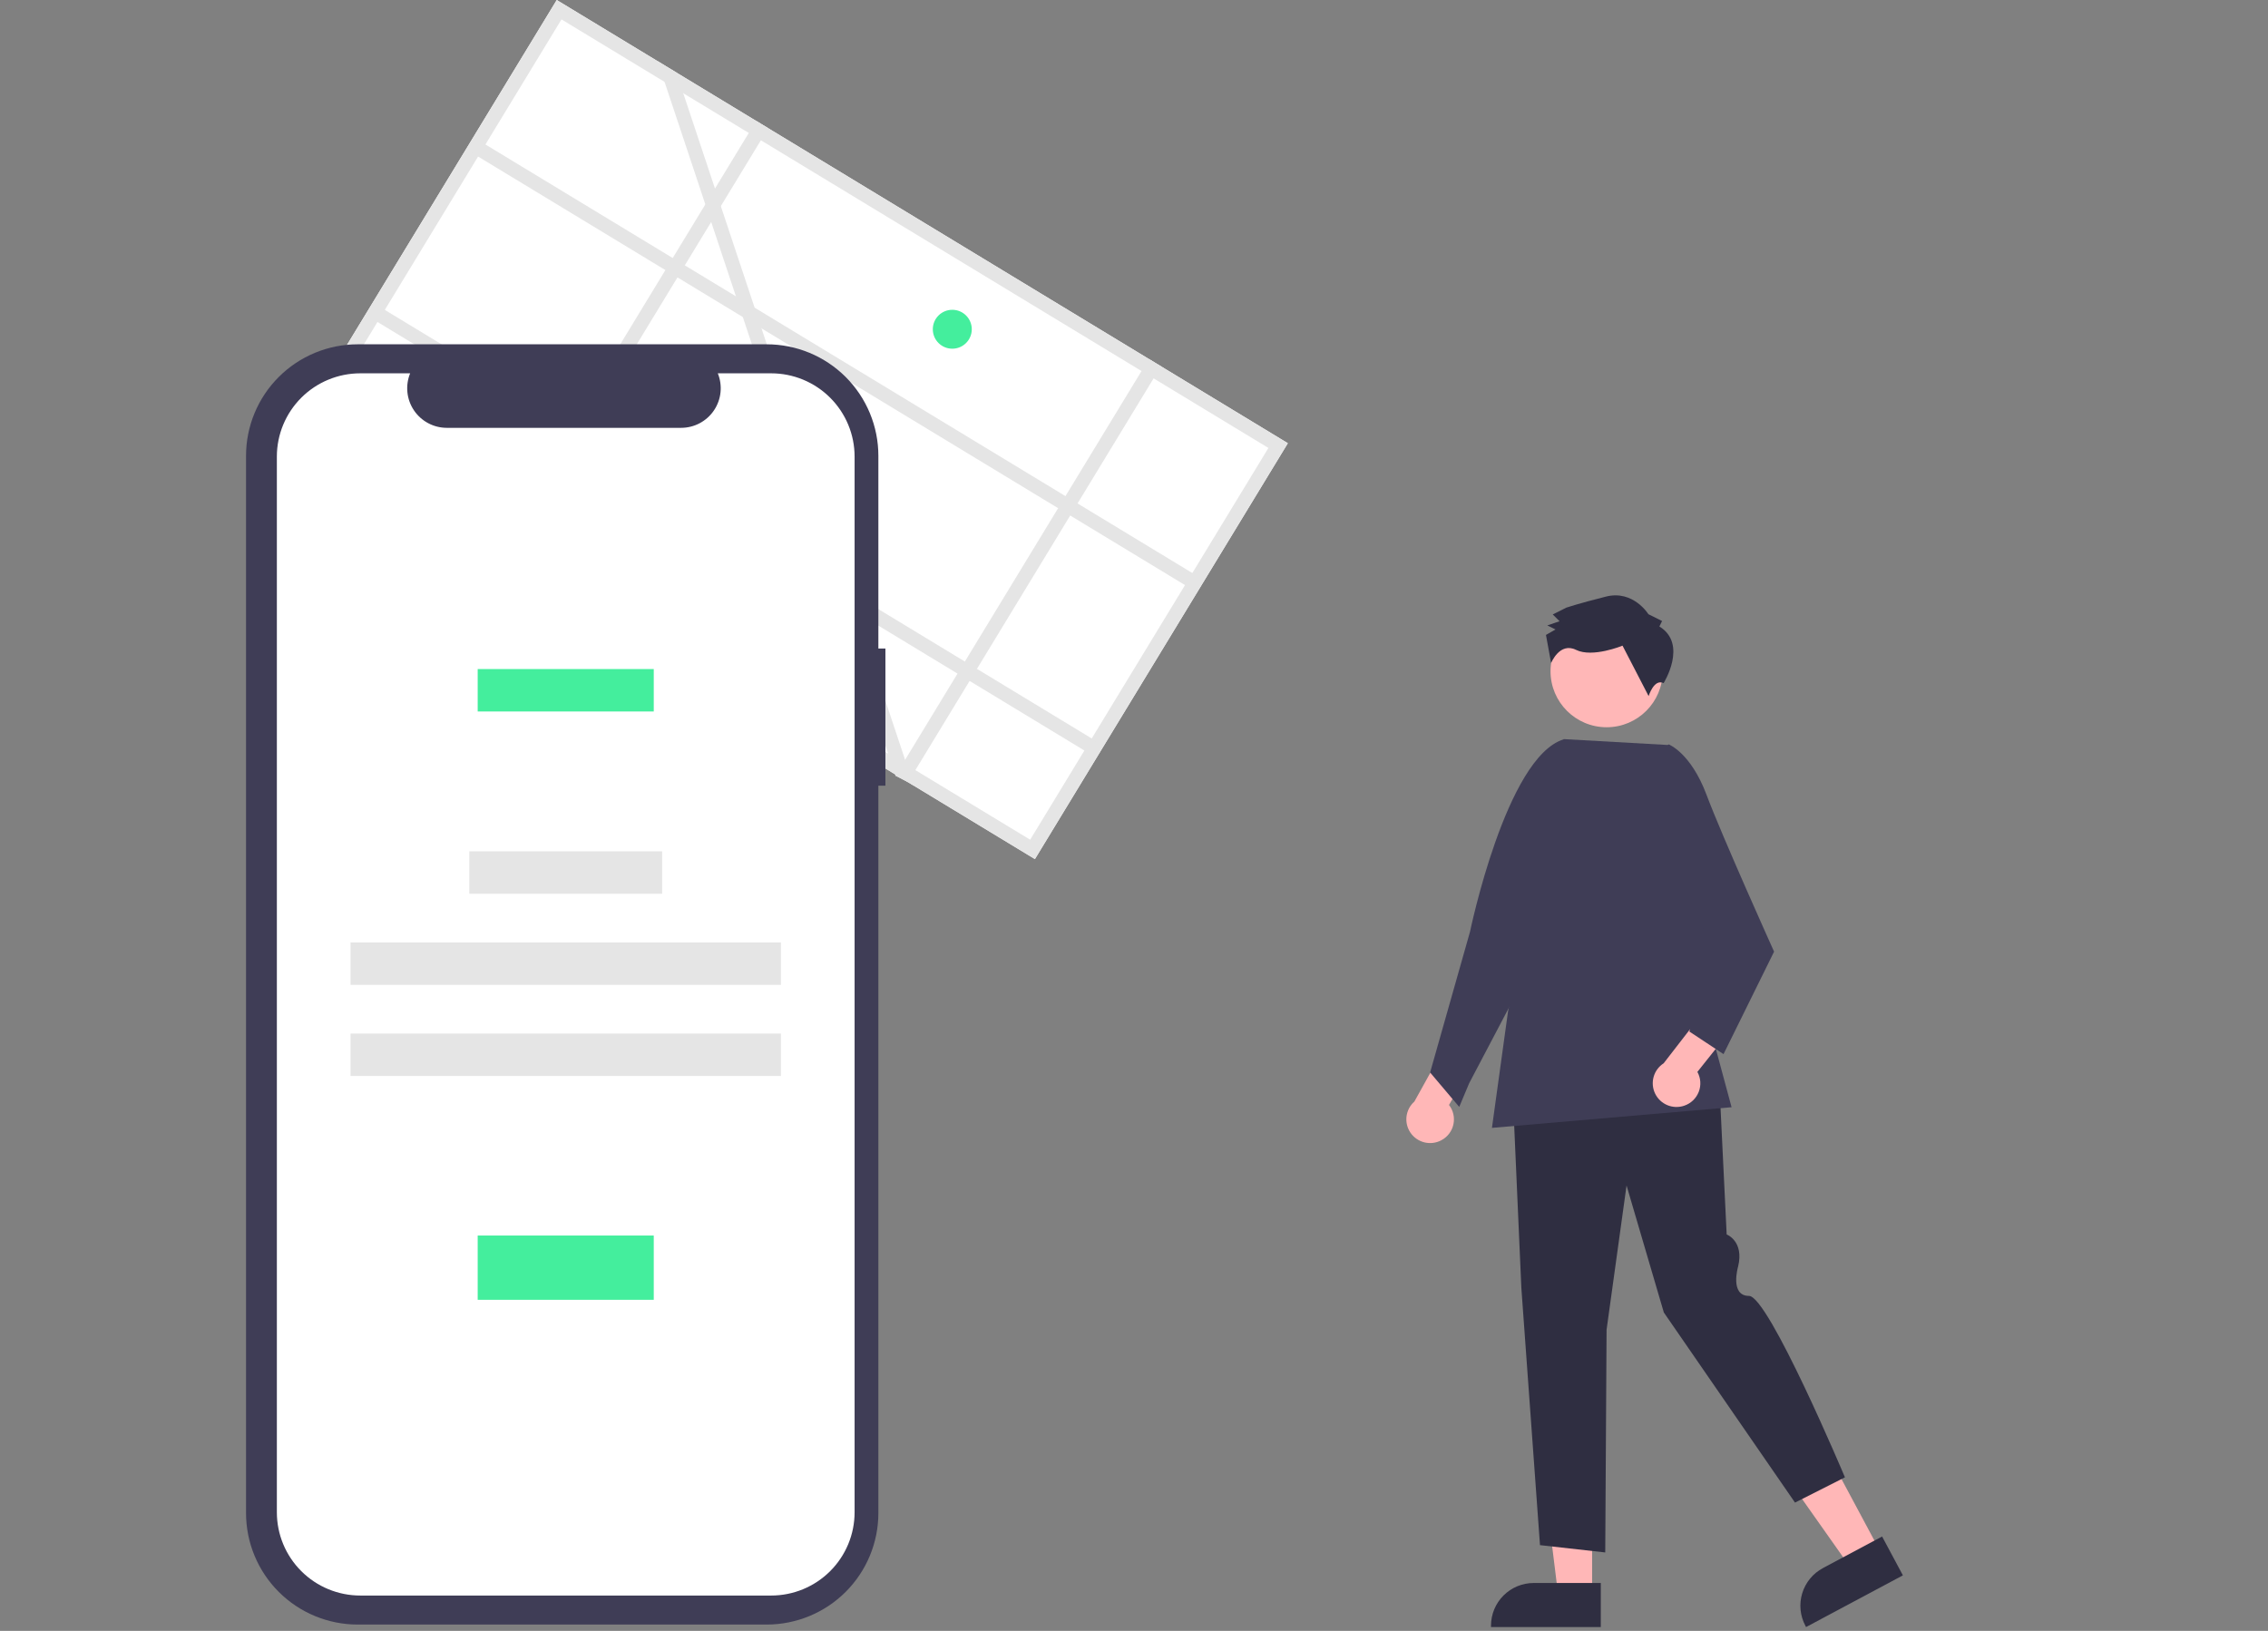 <svg width="705" height="507" viewBox="0 0 705 507" fill="none" xmlns="http://www.w3.org/2000/svg">
<rect x="0" y="0" width="705" height="507" fill="#808080" stroke="none"/>
<path d="M173.06 0L94.441 129.287L321.699 267.071L400.319 137.784L173.06 0Z" fill="white"/>
<path d="M173.06 0L94.441 129.287L321.699 267.071L400.319 137.784L173.06 0ZM320.223 261.043L100.478 127.814L174.536 6.028L394.281 139.257L320.223 261.043Z" fill="#E5E5E5"/>
<path d="M149.012 43.773L146.732 47.523L369.608 182.65L371.889 178.899L149.012 43.773Z" fill="#E5E5E5"/>
<path d="M117.739 95.201L115.459 98.951L338.334 234.078L340.615 230.327L117.739 95.201Z" fill="#E5E5E5"/>
<path d="M235.04 37.577L156.42 166.865L160.176 169.142L238.796 39.855L235.04 37.577Z" fill="#E5E5E5"/>
<path d="M360.877 113.871L282.257 243.158L278.345 241.137L357.121 111.593L360.877 113.871Z" fill="#E5E5E5"/>
<path d="M284.01 244.221L282.257 243.158L278.345 241.137L278.2 240.698L276.061 234.268L260.24 186.73L258.101 180.3L230.899 98.552L228.76 92.121L221.071 69.004L219.253 63.539L206.578 25.454L204.438 19.024L210.248 22.546L212.387 28.977L222.248 58.613L224.066 64.078L234.57 95.644L236.709 102.075L263.911 183.823L266.05 190.253L281.344 236.205L281.871 237.791L283.162 241.671L284.01 244.221Z" fill="#E5E5E5"/>
<path d="M275.229 201.614H273.039V141.707C273.039 137.154 272.141 132.645 270.396 128.439C268.651 124.232 266.093 120.41 262.869 117.19C259.644 113.971 255.816 111.417 251.603 109.674C247.39 107.932 242.875 107.035 238.315 107.035H111.204C106.644 107.035 102.129 107.932 97.916 109.674C93.703 111.417 89.875 113.971 86.651 117.19C83.426 120.41 80.868 124.232 79.123 128.439C77.378 132.645 76.48 137.154 76.48 141.707V470.361C76.48 474.914 77.378 479.423 79.123 483.629C80.868 487.836 83.426 491.658 86.65 494.878C89.875 498.098 93.703 500.651 97.916 502.394C102.129 504.136 106.644 505.033 111.204 505.033H238.315C247.524 505.033 256.357 501.38 262.869 494.878C269.381 488.376 273.039 479.557 273.039 470.361V244.257H275.229V201.614Z" fill="#3F3D56"/>
<path d="M239.716 116.055H223.124C223.887 117.923 224.178 119.95 223.972 121.957C223.766 123.963 223.068 125.889 221.942 127.563C220.815 129.237 219.293 130.609 217.51 131.558C215.727 132.507 213.737 133.003 211.717 133.003H138.897C136.877 133.003 134.887 132.507 133.104 131.558C131.321 130.609 129.799 129.237 128.672 127.563C127.546 125.889 126.848 123.963 126.642 121.957C126.436 119.95 126.727 117.923 127.49 116.055H111.993C105.116 116.055 98.52 118.783 93.657 123.639C88.793 128.495 86.061 135.081 86.061 141.948V470.12C86.061 473.52 86.732 476.887 88.035 480.029C89.338 483.17 91.249 486.024 93.657 488.429C96.065 490.833 98.923 492.74 102.069 494.042C105.216 495.343 108.588 496.013 111.993 496.013H239.716C243.121 496.013 246.493 495.343 249.64 494.042C252.786 492.74 255.644 490.833 258.052 488.429C260.46 486.024 262.371 483.17 263.674 480.029C264.977 476.887 265.648 473.52 265.648 470.12V470.12V141.948C265.648 138.548 264.977 135.181 263.674 132.039C262.371 128.898 260.46 126.044 258.052 123.639C255.644 121.235 252.786 119.328 249.64 118.026C246.493 116.725 243.121 116.055 239.716 116.055Z" fill="white"/>
<path d="M203.219 207.993H148.49V221.179H203.219V207.993Z" fill="#44EE9D"/>
<path d="M205.824 264.656H145.885V277.843H205.824V264.656Z" fill="#E5E5E5"/>
<path d="M242.745 292.983H108.965V306.169H242.745V292.983Z" fill="#E5E5E5"/>
<path d="M242.745 321.31H108.965V334.496H242.745V321.31Z" fill="#E5E5E5"/>
<path d="M203.219 384.094H148.49V404.075H203.219V384.094Z" fill="#44EE9D"/>
<path d="M296.018 108.403C299.362 108.403 302.074 105.696 302.074 102.356C302.074 99.016 299.362 96.309 296.018 96.309C292.673 96.309 289.961 99.016 289.961 102.356C289.961 105.696 292.673 108.403 296.018 108.403Z" fill="#44EE9D"/>
<path d="M448.007 354.491C448.959 353.995 449.791 353.296 450.443 352.444C451.096 351.592 451.553 350.607 451.784 349.559C452.014 348.512 452.011 347.426 451.776 346.38C451.54 345.333 451.078 344.351 450.422 343.502L458.763 328.95L451.143 321.732L439.652 342.447C438.297 343.643 437.429 345.294 437.211 347.086C436.994 348.879 437.442 350.689 438.472 352.174C439.502 353.659 441.041 354.715 442.798 355.142C444.556 355.569 446.409 355.337 448.007 354.491V354.491Z" fill="#FFB7B7"/>
<path d="M494.903 495.561H484.318L479.281 454.793L494.904 454.794L494.903 495.561Z" fill="#FFB7B7"/>
<path d="M497.602 505.807L463.471 505.806V505.375C463.471 501.857 464.871 498.483 467.362 495.995C469.853 493.508 473.232 492.11 476.755 492.11H476.756L497.603 492.111L497.602 505.807Z" fill="#2F2E41"/>
<path d="M584.291 481.974L574.956 486.958L551.263 453.378L565.041 446.022L584.291 481.974Z" fill="#FFB7B7"/>
<path d="M591.51 489.738L561.41 505.807L561.207 505.427C559.546 502.324 559.187 498.69 560.209 495.323C561.232 491.957 563.551 489.133 566.658 487.474L566.659 487.474L585.043 477.66L591.51 489.738Z" fill="#2F2E41"/>
<path d="M534.36 334.909L536.73 383.761C536.73 383.761 542.199 385.811 540.285 393.734C540.285 393.734 537.602 402.862 543.671 402.862C549.74 402.862 573.493 459.264 573.493 459.264L557.97 467.117L517.197 408.012L505.607 368.54L499.398 413.386L498.984 482.617L478.701 480.343L472.906 400.366L470.215 339.401L534.36 334.909Z" fill="#2F2E41"/>
<path d="M463.766 350.63L468.765 314.418L486.08 229.768L518.988 231.628L534.699 261.885L531.969 320.905L538.254 344.206L463.766 350.63Z" fill="#3F3D56"/>
<path d="M476.456 299.17L456.691 336.738L453.595 344.109L444.546 333.409L456.951 289.645C456.951 289.645 468.174 235.382 486.017 229.859L490.331 230.562L476.456 299.17Z" fill="#3F3D56"/>
<path d="M523.569 343.721C524.586 343.375 525.514 342.81 526.289 342.067C527.063 341.323 527.665 340.419 528.051 339.418C528.438 338.418 528.6 337.345 528.527 336.274C528.453 335.204 528.145 334.163 527.625 333.225L538.08 320.104L531.644 311.816L517.141 330.551C515.62 331.529 514.51 333.029 514.023 334.768C513.536 336.507 513.704 338.364 514.497 339.988C515.289 341.611 516.65 342.888 518.323 343.576C519.995 344.264 521.862 344.316 523.569 343.721V343.721Z" fill="#FFB7B7"/>
<path d="M512.853 236.992L518.688 231.404C518.688 231.404 525.541 233.951 530.475 247.097C535.409 260.244 551.466 295.841 551.466 295.841L535.75 327.703L525.153 320.688L530.868 292.631L512.853 236.992Z" fill="#3F3D56"/>
<path d="M499.413 226.083C509.043 226.083 516.85 218.288 516.85 208.672C516.85 199.056 509.043 191.261 499.413 191.261C489.782 191.261 481.975 199.056 481.975 208.672C481.975 218.288 489.782 226.083 499.413 226.083Z" fill="#FFB7B7"/>
<path d="M515.813 194.753L516.658 193.054L512.404 190.944C512.404 190.944 507.712 183.32 499.221 185.462C490.73 187.605 486.91 188.887 486.91 188.887L482.667 191.019L484.796 193.134L480.976 194.416L483.528 195.682L480.559 197.387L482.157 206.123C482.157 206.123 484.812 199.497 489.917 202.029C495.021 204.561 504.357 200.72 504.357 200.72L512.469 216.395C512.469 216.395 514.142 210.9 517.126 212.365C517.126 212.365 524.748 200.245 515.813 194.753Z" fill="#2F2E41"/>
</svg>
